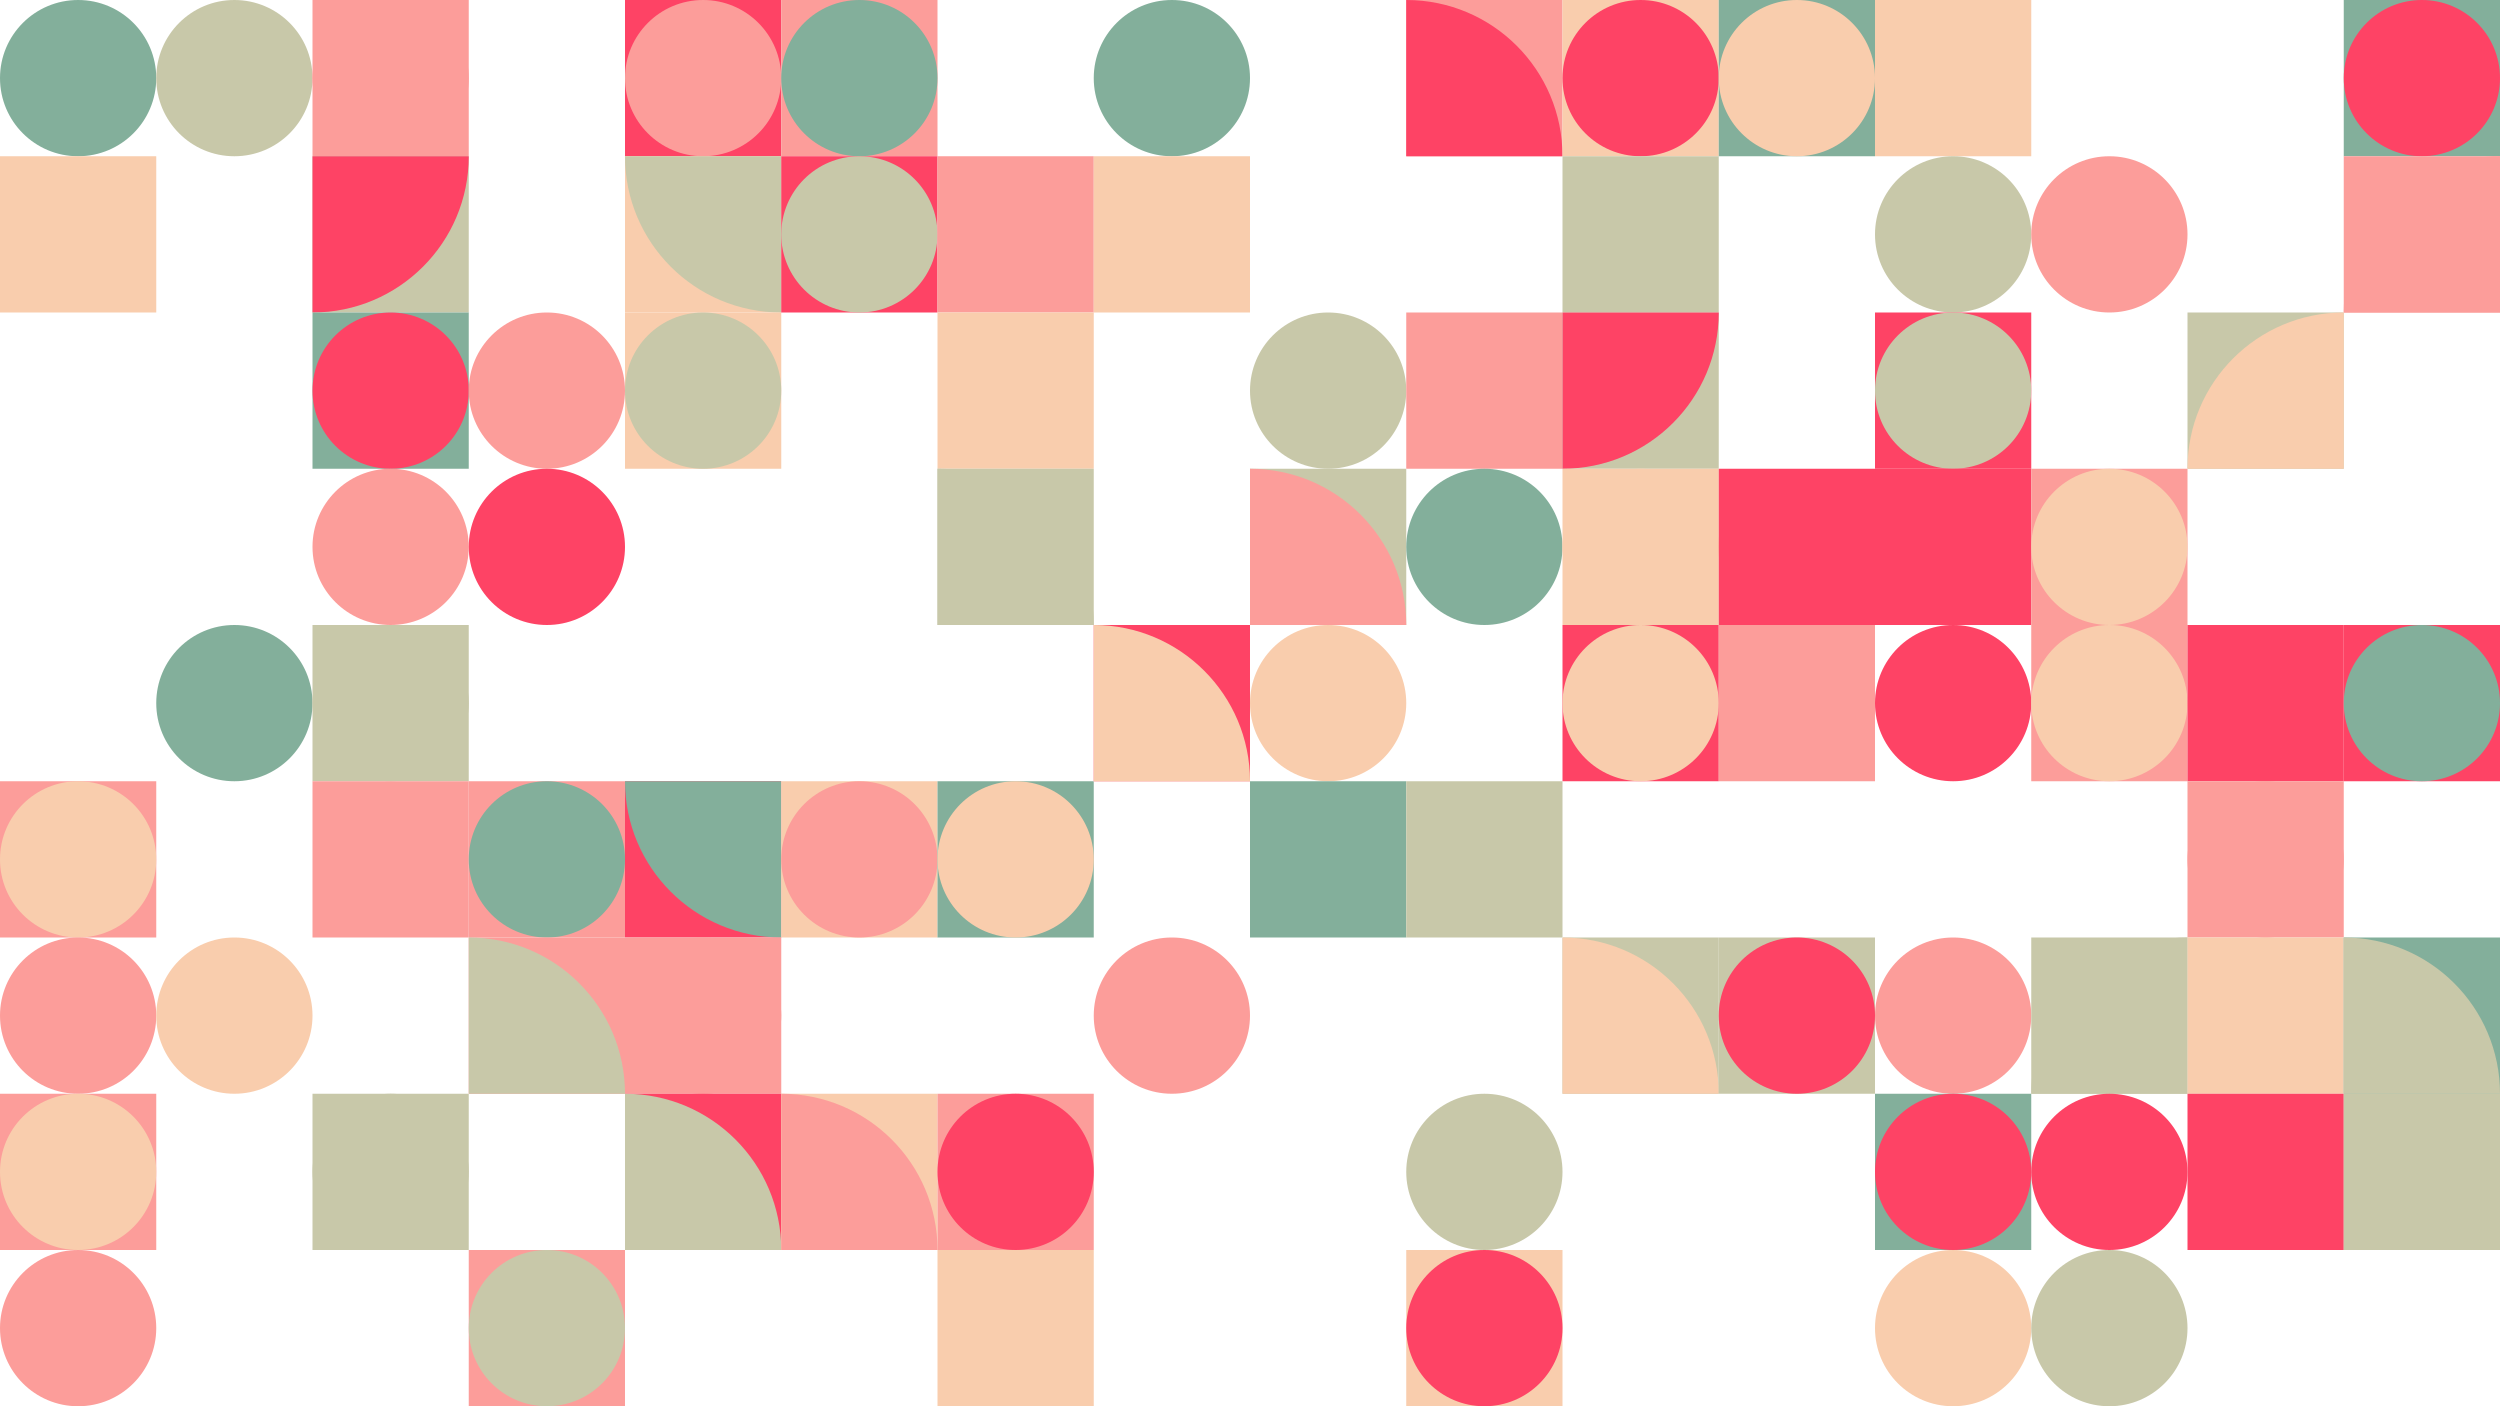
<svg id="canvas" height="100%" xmlns="http://www.w3.org/2000/svg" version="1.1" xmlns:xlink="http://www.w3.org/1999/xlink" viewBox="0 0 960 540"><rect width="960" height="540" fill="transparent"></rect><mask id="mask" mask-type="alpha" maskUnits="userSpaceOnUse"><rect transform="translate(0, 0)" width="960" height="540" fill="white"></rect></mask><svg><circle cx="30" cy="30" r="30" transform="
    translate(0, 0)
    " fill="
    #83af9b
    "></circle></svg><svg><path transform="
    translate(0, 60)
    " d="M0 0h60v60H0z" fill="
    #f9cdad"></path></svg><svg><path transform="translate(0, 7200 translate(30,30) rotate(90) translate(-30,-30)" d="M0 60C33.137 60 60 33.137 60 5.24537e-06L5.24537e-06 0L0 60Z" fill="#fc9d9a"></path></svg><svg><path transform="translate(0, 300) translate(30,30) rotate(270) translate(-30,-30)" fill="#fc9d9a" d="M0 0h60v60H0z"></path><circle cx="30" cy="30" r="30" transform="translate(0, 300) translate(30,30) rotate(270) translate(-30,-30)" fill="#f9cdad"></circle></svg><svg><circle cx="30" cy="30" r="30" transform="
    translate(0, 360)
    " fill="
    #fc9d9a
    "></circle></svg><svg><path transform="translate(0, 420) translate(30,30) rotate(270) translate(-30,-30)" fill="#fc9d9a" d="M0 0h60v60H0z"></path><circle cx="30" cy="30" r="30" transform="translate(0, 420) translate(30,30) rotate(270) translate(-30,-30)" fill="#f9cdad"></circle></svg><svg><circle cx="30" cy="30" r="30" transform="
    translate(0, 480)
    " fill="
    #fc9d9a
    "></circle></svg><svg><circle cx="30" cy="30" r="30" transform="
    translate(60, 0)
    " fill="
    #c8c8a9
    "></circle></svg><svg><path transform="translate(3600, 3600 translate(30,30) rotate(270) translate(-30,-30)" d="M0 60C33.137 60 60 33.137 60 5.24537e-06L5.24537e-06 0L0 60Z" fill="#f9cdad"></path></svg><svg><path transform="translate(3600, 7200 translate(30,30) rotate(180) translate(-30,-30)" d="M0 60C33.137 60 60 33.137 60 5.24537e-06L5.24537e-06 0L0 60Z" fill="#f9cdad"></path></svg><svg><circle cx="30" cy="30" r="30" transform="
    translate(60, 240)
    " fill="
    #83af9b
    "></circle></svg><svg><circle cx="30" cy="30" r="30" transform="
    translate(60, 360)
    " fill="
    #f9cdad
    "></circle></svg><svg><path transform="translate(120, 0) translate(30,30) rotate(90) translate(-30,-30)" fill="#fc9d9a" d="M0 0h60v60H0z"></path><circle cx="30" cy="30" r="30" transform="translate(120, 0) translate(30,30) rotate(90) translate(-30,-30)" fill="#fc9d9a"></circle></svg><svg><path transform="translate(120,60) translate(30,30) rotate(180) translate(-30,-30)" fill="#c8c8a9" d="M60 0v60H0V0z"></path><path transform="translate(120,60) translate(30,30) rotate(180) translate(-30,-30)" fill="#fe4365" d="M60 0v60H0C0 26.863 26.863 0 60 0z"></path></svg><svg><path transform="translate(120, 120) translate(30,30) rotate(270) translate(-30,-30)" fill="#83af9b" d="M0 0h60v60H0z"></path><circle cx="30" cy="30" r="30" transform="translate(120, 120) translate(30,30) rotate(270) translate(-30,-30)" fill="#fe4365"></circle></svg><svg><circle cx="30" cy="30" r="30" transform="
    translate(120, 180)
    " fill="
    #fc9d9a
    "></circle></svg><svg><path transform="translate(120, 240) translate(30,30) rotate(90) translate(-30,-30)" fill="#c8c8a9" d="M0 0h60v60H0z"></path><circle cx="30" cy="30" r="30" transform="translate(120, 240) translate(30,30) rotate(90) translate(-30,-30)" fill="#c8c8a9"></circle></svg><svg><path transform="
    translate(120, 300)
    " d="M0 0h60v60H0z" fill="
    #fc9d9a"></path></svg><svg><path transform="translate(7200, 21600 translate(30,30) rotate(270) translate(-30,-30)" d="M0 60C33.137 60 60 33.137 60 5.24537e-06L5.24537e-06 0L0 60Z" fill="#f9cdad"></path></svg><svg><path transform="translate(120, 420) translate(30,30) rotate(90) translate(-30,-30)" fill="#c8c8a9" d="M0 0h60v60H0z"></path><circle cx="30" cy="30" r="30" transform="translate(120, 420) translate(30,30) rotate(90) translate(-30,-30)" fill="#c8c8a9"></circle></svg><svg><circle cx="30" cy="30" r="30" transform="
    translate(180, 120)
    " fill="
    #fc9d9a
    "></circle></svg><svg><circle cx="30" cy="30" r="30" transform="
    translate(180, 180)
    " fill="
    #fe4365
    "></circle></svg><svg><path transform="translate(180, 300) translate(30,30) rotate(180) translate(-30,-30)" fill="#fc9d9a" d="M0 0h60v60H0z"></path><circle cx="30" cy="30" r="30" transform="translate(180, 300) translate(30,30) rotate(180) translate(-30,-30)" fill="#83af9b"></circle></svg><svg><path transform="translate(180,360) translate(30,30) rotate(90) translate(-30,-30)" fill="#fc9d9a" d="M60 0v60H0V0z"></path><path transform="translate(180,360) translate(30,30) rotate(90) translate(-30,-30)" fill="#c8c8a9" d="M60 0v60H0C0 26.863 26.863 0 60 0z"></path></svg><svg><path transform="translate(180, 480) translate(30,30) rotate(180) translate(-30,-30)" fill="#fc9d9a" d="M0 0h60v60H0z"></path><circle cx="30" cy="30" r="30" transform="translate(180, 480) translate(30,30) rotate(180) translate(-30,-30)" fill="#c8c8a9"></circle></svg><svg><path transform="translate(240, 0) translate(30,30) rotate(180) translate(-30,-30)" fill="#fe4365" d="M0 0h60v60H0z"></path><circle cx="30" cy="30" r="30" transform="translate(240, 0) translate(30,30) rotate(180) translate(-30,-30)" fill="#fc9d9a"></circle></svg><svg><path transform="translate(240,60) translate(30,30) rotate(270) translate(-30,-30)" fill="#f9cdad" d="M60 0v60H0V0z"></path><path transform="translate(240,60) translate(30,30) rotate(270) translate(-30,-30)" fill="#c8c8a9" d="M60 0v60H0C0 26.863 26.863 0 60 0z"></path></svg><svg><path transform="translate(240, 120) translate(30,30) rotate(0) translate(-30,-30)" fill="#f9cdad" d="M0 0h60v60H0z"></path><circle cx="30" cy="30" r="30" transform="translate(240, 120) translate(30,30) rotate(0) translate(-30,-30)" fill="#c8c8a9"></circle></svg><svg><path transform="translate(240,300) translate(30,30) rotate(270) translate(-30,-30)" fill="#fe4365" d="M60 0v60H0V0z"></path><path transform="translate(240,300) translate(30,30) rotate(270) translate(-30,-30)" fill="#83af9b" d="M60 0v60H0C0 26.863 26.863 0 60 0z"></path></svg><svg><path transform="translate(240, 360) translate(30,30) rotate(270) translate(-30,-30)" fill="#fc9d9a" d="M0 0h60v60H0z"></path><circle cx="30" cy="30" r="30" transform="translate(240, 360) translate(30,30) rotate(270) translate(-30,-30)" fill="#fc9d9a"></circle></svg><svg><path transform="translate(240,420) translate(30,30) rotate(90) translate(-30,-30)" fill="#fe4365" d="M60 0v60H0V0z"></path><path transform="translate(240,420) translate(30,30) rotate(90) translate(-30,-30)" fill="#c8c8a9" d="M60 0v60H0C0 26.863 26.863 0 60 0z"></path></svg><svg><path transform="translate(14400, 28800 translate(30,30) rotate(180) translate(-30,-30)" d="M0 60C33.137 60 60 33.137 60 5.24537e-06L5.24537e-06 0L0 60Z" fill="#c8c8a9"></path></svg><svg><path transform="translate(300, 0) translate(30,30) rotate(270) translate(-30,-30)" fill="#fc9d9a" d="M0 0h60v60H0z"></path><circle cx="30" cy="30" r="30" transform="translate(300, 0) translate(30,30) rotate(270) translate(-30,-30)" fill="#83af9b"></circle></svg><svg><path transform="translate(300, 60) translate(30,30) rotate(180) translate(-30,-30)" fill="#fe4365" d="M0 0h60v60H0z"></path><circle cx="30" cy="30" r="30" transform="translate(300, 60) translate(30,30) rotate(180) translate(-30,-30)" fill="#c8c8a9"></circle></svg><svg><path transform="translate(300, 300) translate(30,30) rotate(180) translate(-30,-30)" fill="#f9cdad" d="M0 0h60v60H0z"></path><circle cx="30" cy="30" r="30" transform="translate(300, 300) translate(30,30) rotate(180) translate(-30,-30)" fill="#fc9d9a"></circle></svg><svg><path transform="translate(300,420) translate(30,30) rotate(90) translate(-30,-30)" fill="#f9cdad" d="M60 0v60H0V0z"></path><path transform="translate(300,420) translate(30,30) rotate(90) translate(-30,-30)" fill="#fc9d9a" d="M60 0v60H0C0 26.863 26.863 0 60 0z"></path></svg><svg><path transform="translate(21600, 0 translate(30,30) rotate(270) translate(-30,-30)" d="M0 60C33.137 60 60 33.137 60 5.24537e-06L5.24537e-06 0L0 60Z" fill="#fc9d9a"></path></svg><svg><path transform="
    translate(360, 60)
    " d="M0 0h60v60H0z" fill="
    #fc9d9a"></path></svg><svg><path transform="
    translate(360, 120)
    " d="M0 0h60v60H0z" fill="
    #f9cdad"></path></svg><svg><path transform="translate(360,180) translate(30,30) rotate(90) translate(-30,-30)" fill="#c8c8a9" d="M60 0v60H0V0z"></path><path transform="translate(360,180) translate(30,30) rotate(90) translate(-30,-30)" fill="#c8c8a9" d="M60 0v60H0C0 26.863 26.863 0 60 0z"></path></svg><svg><path transform="translate(21600, 14400 translate(30,30) rotate(180) translate(-30,-30)" d="M0 60C33.137 60 60 33.137 60 5.24537e-06L5.24537e-06 0L0 60Z" fill="#f9cdad"></path></svg><svg><path transform="translate(360, 300) translate(30,30) rotate(270) translate(-30,-30)" fill="#83af9b" d="M0 0h60v60H0z"></path><circle cx="30" cy="30" r="30" transform="translate(360, 300) translate(30,30) rotate(270) translate(-30,-30)" fill="#f9cdad"></circle></svg><svg><path transform="translate(21600, 21600 translate(30,30) rotate(90) translate(-30,-30)" d="M0 60C33.137 60 60 33.137 60 5.24537e-06L5.24537e-06 0L0 60Z" fill="#f9cdad"></path></svg><svg><path transform="translate(360, 420) translate(30,30) rotate(180) translate(-30,-30)" fill="#fc9d9a" d="M0 0h60v60H0z"></path><circle cx="30" cy="30" r="30" transform="translate(360, 420) translate(30,30) rotate(180) translate(-30,-30)" fill="#fe4365"></circle></svg><svg><path transform="
    translate(360, 480)
    " d="M0 0h60v60H0z" fill="
    #f9cdad"></path></svg><svg><circle cx="30" cy="30" r="30" transform="
    translate(420, 0)
    " fill="
    #83af9b
    "></circle></svg><svg><path transform="
    translate(420, 60)
    " d="M0 0h60v60H0z" fill="
    #f9cdad"></path></svg><svg><path transform="translate(420,240) translate(30,30) rotate(90) translate(-30,-30)" fill="#fe4365" d="M60 0v60H0V0z"></path><path transform="translate(420,240) translate(30,30) rotate(90) translate(-30,-30)" fill="#f9cdad" d="M60 0v60H0C0 26.863 26.863 0 60 0z"></path></svg><svg><circle cx="30" cy="30" r="30" transform="
    translate(420, 360)
    " fill="
    #fc9d9a
    "></circle></svg><svg><path transform="translate(25200, 28800 translate(30,30) rotate(270) translate(-30,-30)" d="M0 60C33.137 60 60 33.137 60 5.24537e-06L5.24537e-06 0L0 60Z" fill="#fe4365"></path></svg><svg><circle cx="30" cy="30" r="30" transform="
    translate(480, 120)
    " fill="
    #c8c8a9
    "></circle></svg><svg><path transform="translate(480,180) translate(30,30) rotate(90) translate(-30,-30)" fill="#c8c8a9" d="M60 0v60H0V0z"></path><path transform="translate(480,180) translate(30,30) rotate(90) translate(-30,-30)" fill="#fc9d9a" d="M60 0v60H0C0 26.863 26.863 0 60 0z"></path></svg><svg><circle cx="30" cy="30" r="30" transform="
    translate(480, 240)
    " fill="
    #f9cdad
    "></circle></svg><svg><path transform="
    translate(480, 300)
    " d="M0 0h60v60H0z" fill="
    #83af9b"></path></svg><svg><path transform="translate(28800, 21600 translate(30,30) rotate(0) translate(-30,-30)" d="M0 60C33.137 60 60 33.137 60 5.24537e-06L5.24537e-06 0L0 60Z" fill="#fc9d9a"></path></svg><svg><path transform="translate(28800, 25200 translate(30,30) rotate(180) translate(-30,-30)" d="M0 60C33.137 60 60 33.137 60 5.24537e-06L5.24537e-06 0L0 60Z" fill="#fc9d9a"></path></svg><svg><path transform="translate(540,0) translate(30,30) rotate(90) translate(-30,-30)" fill="#fc9d9a" d="M60 0v60H0V0z"></path><path transform="translate(540,0) translate(30,30) rotate(90) translate(-30,-30)" fill="#fe4365" d="M60 0v60H0C0 26.863 26.863 0 60 0z"></path></svg><svg><path transform="translate(32400, 3600 translate(30,30) rotate(90) translate(-30,-30)" d="M0 60C33.137 60 60 33.137 60 5.24537e-06L5.24537e-06 0L0 60Z" fill="#c8c8a9"></path></svg><svg><path transform="
    translate(540, 120)
    " d="M0 0h60v60H0z" fill="
    #fc9d9a"></path></svg><svg><circle cx="30" cy="30" r="30" transform="
    translate(540, 180)
    " fill="
    #83af9b
    "></circle></svg><svg><path transform="
    translate(540, 300)
    " d="M0 0h60v60H0z" fill="
    #c8c8a9"></path></svg><svg><path transform="translate(32400, 21600 translate(30,30) rotate(0) translate(-30,-30)" d="M0 60C33.137 60 60 33.137 60 5.24537e-06L5.24537e-06 0L0 60Z" fill="#f9cdad"></path></svg><svg><circle cx="30" cy="30" r="30" transform="
    translate(540, 420)
    " fill="
    #c8c8a9
    "></circle></svg><svg><path transform="translate(540, 480) translate(30,30) rotate(270) translate(-30,-30)" fill="#f9cdad" d="M0 0h60v60H0z"></path><circle cx="30" cy="30" r="30" transform="translate(540, 480) translate(30,30) rotate(270) translate(-30,-30)" fill="#fe4365"></circle></svg><svg><path transform="translate(600, 0) translate(30,30) rotate(90) translate(-30,-30)" fill="#f9cdad" d="M0 0h60v60H0z"></path><circle cx="30" cy="30" r="30" transform="translate(600, 0) translate(30,30) rotate(90) translate(-30,-30)" fill="#fe4365"></circle></svg><svg><path transform="
    translate(600, 60)
    " d="M0 0h60v60H0z" fill="
    #c8c8a9"></path></svg><svg><path transform="translate(600,120) translate(30,30) rotate(180) translate(-30,-30)" fill="#c8c8a9" d="M60 0v60H0V0z"></path><path transform="translate(600,120) translate(30,30) rotate(180) translate(-30,-30)" fill="#fe4365" d="M60 0v60H0C0 26.863 26.863 0 60 0z"></path></svg><svg><path transform="translate(600, 180) translate(30,30) rotate(90) translate(-30,-30)" fill="#f9cdad" d="M0 0h60v60H0z"></path><circle cx="30" cy="30" r="30" transform="translate(600, 180) translate(30,30) rotate(90) translate(-30,-30)" fill="#f9cdad"></circle></svg><svg><path transform="translate(600, 240) translate(30,30) rotate(270) translate(-30,-30)" fill="#fe4365" d="M0 0h60v60H0z"></path><circle cx="30" cy="30" r="30" transform="translate(600, 240) translate(30,30) rotate(270) translate(-30,-30)" fill="#f9cdad"></circle></svg><svg><path transform="translate(36000, 18000 translate(30,30) rotate(180) translate(-30,-30)" d="M0 60C33.137 60 60 33.137 60 5.24537e-06L5.24537e-06 0L0 60Z" fill="#f9cdad"></path></svg><svg><path transform="translate(600,360) translate(30,30) rotate(90) translate(-30,-30)" fill="#c8c8a9" d="M60 0v60H0V0z"></path><path transform="translate(600,360) translate(30,30) rotate(90) translate(-30,-30)" fill="#f9cdad" d="M60 0v60H0C0 26.863 26.863 0 60 0z"></path></svg><svg><path transform="translate(36000, 25200 translate(30,30) rotate(180) translate(-30,-30)" d="M0 60C33.137 60 60 33.137 60 5.24537e-06L5.24537e-06 0L0 60Z" fill="#fc9d9a"></path></svg><svg><path transform="translate(660, 0) translate(30,30) rotate(0) translate(-30,-30)" fill="#83af9b" d="M0 0h60v60H0z"></path><circle cx="30" cy="30" r="30" transform="translate(660, 0) translate(30,30) rotate(0) translate(-30,-30)" fill="#f9cdad"></circle></svg><svg><path transform="
    translate(660, 180)
    " d="M0 0h60v60H0z" fill="
    #fe4365"></path></svg><svg><path transform="
    translate(660, 240)
    " d="M0 0h60v60H0z" fill="
    #fc9d9a"></path></svg><svg><path transform="translate(660, 360) translate(30,30) rotate(90) translate(-30,-30)" fill="#c8c8a9" d="M0 0h60v60H0z"></path><circle cx="30" cy="30" r="30" transform="translate(660, 360) translate(30,30) rotate(90) translate(-30,-30)" fill="#fe4365"></circle></svg><svg><path transform="
    translate(720, 0)
    " d="M0 0h60v60H0z" fill="
    #f9cdad"></path></svg><svg><circle cx="30" cy="30" r="30" transform="
    translate(720, 60)
    " fill="
    #c8c8a9
    "></circle></svg><svg><path transform="translate(720, 120) translate(30,30) rotate(180) translate(-30,-30)" fill="#fe4365" d="M0 0h60v60H0z"></path><circle cx="30" cy="30" r="30" transform="translate(720, 120) translate(30,30) rotate(180) translate(-30,-30)" fill="#c8c8a9"></circle></svg><svg><path transform="
    translate(720, 180)
    " d="M0 0h60v60H0z" fill="
    #fe4365"></path></svg><svg><circle cx="30" cy="30" r="30" transform="
    translate(720, 240)
    " fill="
    #fe4365
    "></circle></svg><svg><circle cx="30" cy="30" r="30" transform="
    translate(720, 360)
    " fill="
    #fc9d9a
    "></circle></svg><svg><path transform="translate(720, 420) translate(30,30) rotate(180) translate(-30,-30)" fill="#83af9b" d="M0 0h60v60H0z"></path><circle cx="30" cy="30" r="30" transform="translate(720, 420) translate(30,30) rotate(180) translate(-30,-30)" fill="#fe4365"></circle></svg><svg><circle cx="30" cy="30" r="30" transform="
    translate(720, 480)
    " fill="
    #f9cdad
    "></circle></svg><svg><path transform="translate(46800, 0 translate(30,30) rotate(90) translate(-30,-30)" d="M0 60C33.137 60 60 33.137 60 5.24537e-06L5.24537e-06 0L0 60Z" fill="#fc9d9a"></path></svg><svg><circle cx="30" cy="30" r="30" transform="
    translate(780, 60)
    " fill="
    #fc9d9a
    "></circle></svg><svg><path transform="translate(780, 180) translate(30,30) rotate(0) translate(-30,-30)" fill="#fc9d9a" d="M0 0h60v60H0z"></path><circle cx="30" cy="30" r="30" transform="translate(780, 180) translate(30,30) rotate(0) translate(-30,-30)" fill="#f9cdad"></circle></svg><svg><path transform="translate(780, 240) translate(30,30) rotate(90) translate(-30,-30)" fill="#fc9d9a" d="M0 0h60v60H0z"></path><circle cx="30" cy="30" r="30" transform="translate(780, 240) translate(30,30) rotate(90) translate(-30,-30)" fill="#f9cdad"></circle></svg><svg><path transform="translate(780,360) translate(30,30) rotate(0) translate(-30,-30)" fill="#c8c8a9" d="M60 0v60H0V0z"></path><path transform="translate(780,360) translate(30,30) rotate(0) translate(-30,-30)" fill="#c8c8a9" d="M60 0v60H0C0 26.863 26.863 0 60 0z"></path></svg><svg><circle cx="30" cy="30" r="30" transform="
    translate(780, 420)
    " fill="
    #fe4365
    "></circle></svg><svg><circle cx="30" cy="30" r="30" transform="
    translate(780, 480)
    " fill="
    #c8c8a9
    "></circle></svg><svg><path transform="translate(50400, 3600 translate(30,30) rotate(270) translate(-30,-30)" d="M0 60C33.137 60 60 33.137 60 5.24537e-06L5.24537e-06 0L0 60Z" fill="#fe4365"></path></svg><svg><path transform="translate(840,120) translate(30,30) rotate(0) translate(-30,-30)" fill="#c8c8a9" d="M60 0v60H0V0z"></path><path transform="translate(840,120) translate(30,30) rotate(0) translate(-30,-30)" fill="#f9cdad" d="M60 0v60H0C0 26.863 26.863 0 60 0z"></path></svg><svg><path transform="
    translate(840, 240)
    " d="M0 0h60v60H0z" fill="
    #fe4365"></path></svg><svg><path transform="translate(840, 300) translate(30,30) rotate(180) translate(-30,-30)" fill="#fc9d9a" d="M0 0h60v60H0z"></path><circle cx="30" cy="30" r="30" transform="translate(840, 300) translate(30,30) rotate(180) translate(-30,-30)" fill="#fc9d9a"></circle></svg><svg><path transform="
    translate(840, 360)
    " d="M0 0h60v60H0z" fill="
    #f9cdad"></path></svg><svg><path transform="
    translate(840, 420)
    " d="M0 0h60v60H0z" fill="
    #fe4365"></path></svg><svg><path transform="translate(900, 0) translate(30,30) rotate(0) translate(-30,-30)" fill="#83af9b" d="M0 0h60v60H0z"></path><circle cx="30" cy="30" r="30" transform="translate(900, 0) translate(30,30) rotate(0) translate(-30,-30)" fill="#fe4365"></circle></svg><svg><path transform="translate(900,60) translate(30,30) rotate(0) translate(-30,-30)" fill="#fc9d9a" d="M60 0v60H0V0z"></path><path transform="translate(900,60) translate(30,30) rotate(0) translate(-30,-30)" fill="#fc9d9a" d="M60 0v60H0C0 26.863 26.863 0 60 0z"></path></svg><svg><path transform="translate(900, 240) translate(30,30) rotate(180) translate(-30,-30)" fill="#fe4365" d="M0 0h60v60H0z"></path><circle cx="30" cy="30" r="30" transform="translate(900, 240) translate(30,30) rotate(180) translate(-30,-30)" fill="#83af9b"></circle></svg><svg><path transform="translate(54000, 18000 translate(30,30) rotate(180) translate(-30,-30)" d="M0 60C33.137 60 60 33.137 60 5.24537e-06L5.24537e-06 0L0 60Z" fill="#fc9d9a"></path></svg><svg><path transform="translate(900,360) translate(30,30) rotate(90) translate(-30,-30)" fill="#83af9b" d="M60 0v60H0V0z"></path><path transform="translate(900,360) translate(30,30) rotate(90) translate(-30,-30)" fill="#c8c8a9" d="M60 0v60H0C0 26.863 26.863 0 60 0z"></path></svg><svg><path transform="
    translate(900, 420)
    " d="M0 0h60v60H0z" fill="
    #c8c8a9"></path></svg></svg>